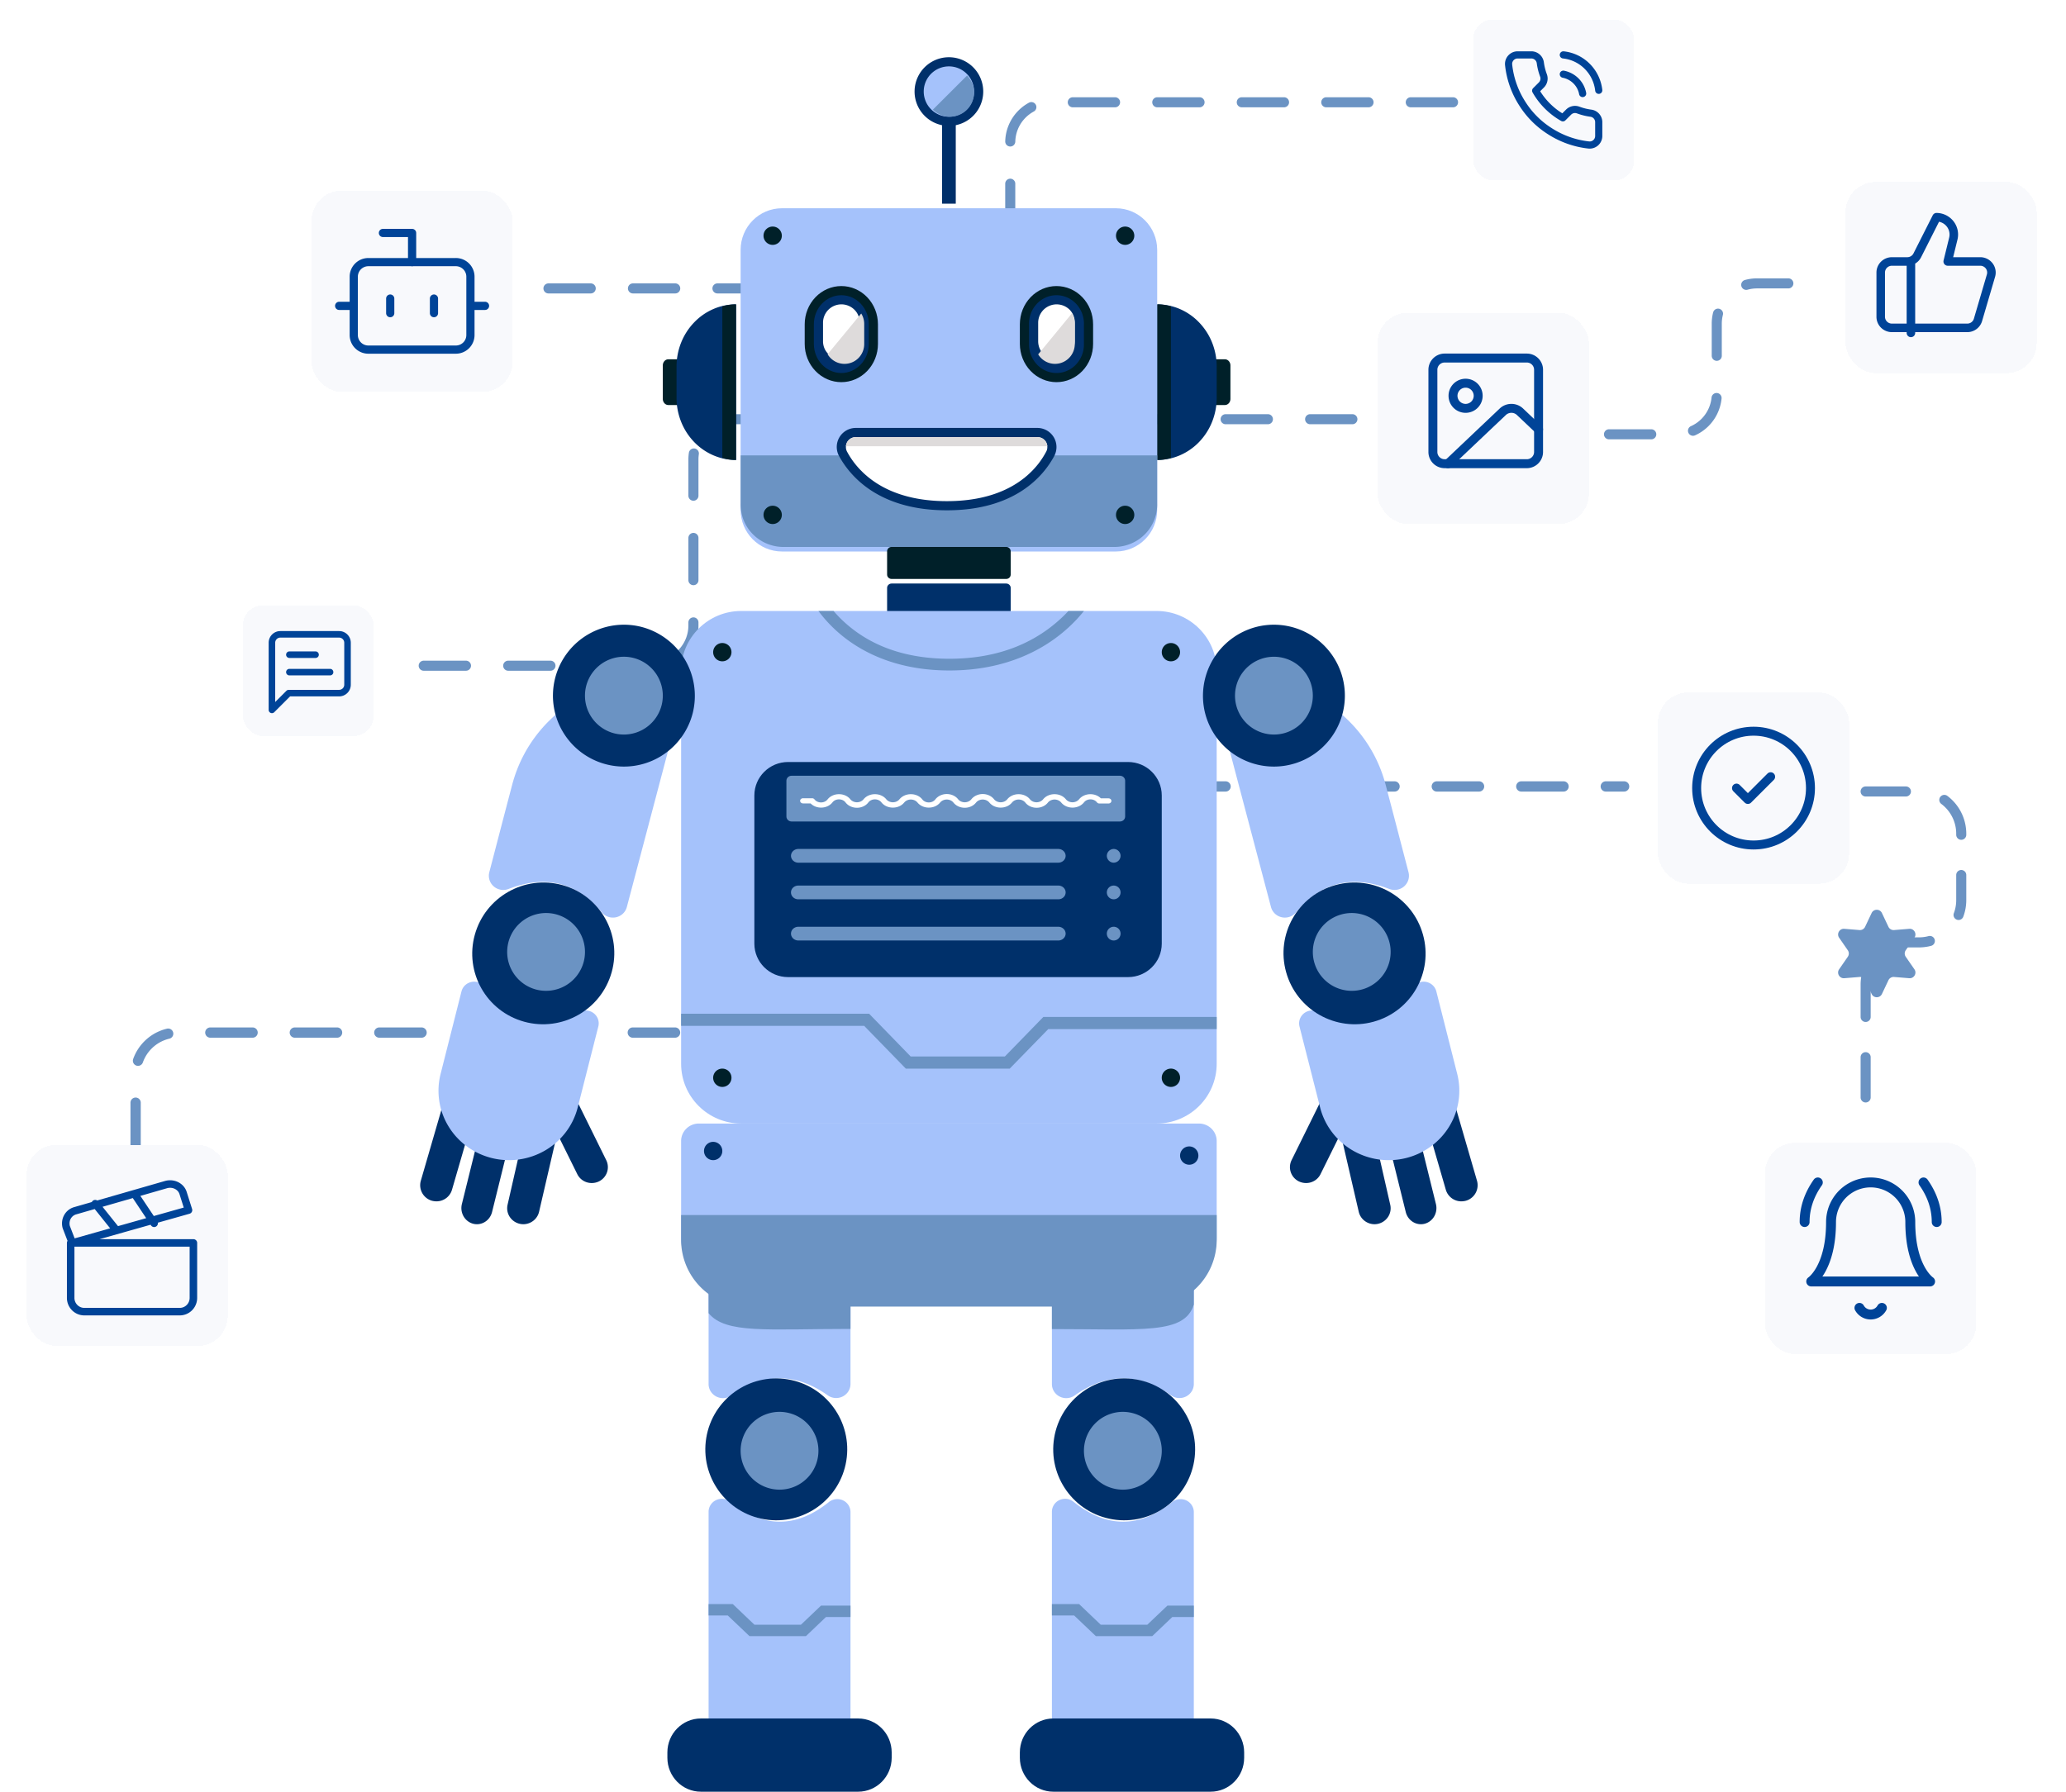 <svg width="468" height="406" viewBox="0 0 468 406" fill="none" xmlns="http://www.w3.org/2000/svg">
    <path d="M30.72 259.42v-15.885c0-5.287 4.286-9.573 9.573-9.573H214.78a9.573 9.573 0 0 0 9.573-9.573v-36.624a9.571 9.571 0 0 1 9.572-9.572H367.9" stroke="#6B93C3" stroke-width="2.328" stroke-linecap="round" stroke-dasharray="9.57 9.57"/>
    <g filter="url(#balwash2aa)">
        <rect x="70.553" y="42.454" width="45.594" height="45.594" rx="6.839" fill="#F8F9FC" shape-rendering="crispEdges"/>
        <path d="M93.35 58.643v-6.608h-6.608" stroke="#004498" stroke-width="1.858" stroke-linecap="round" stroke-linejoin="round"/>
        <path d="M103.262 58.643H83.439a3.304 3.304 0 0 0-3.304 3.304v13.215a3.304 3.304 0 0 0 3.303 3.304h19.824a3.304 3.304 0 0 0 3.304-3.303V61.946a3.304 3.304 0 0 0-3.304-3.304zM76.83 68.554h3.304M106.564 68.554h3.304M98.305 66.902v3.304M88.394 66.902v3.304" stroke="#004498" stroke-width="1.858" stroke-linecap="round" stroke-linejoin="round"/>
    </g>
    <g filter="url(#b32uur7mcb)">
        <rect x="418.053" y="40.272" width="43.314" height="43.314" rx="6.839" fill="#F8F9FC" shape-rendering="crispEdges"/>
        <path d="M432.871 58.51v15.957M442.471 53.116l-1.265 5.166h7.373a2.545 2.545 0 0 1 2.023 1.003 2.49 2.49 0 0 1 .405 2.206l-2.947 10.031c-.153.52-.472.978-.91 1.304-.438.326-.97.502-1.518.502h-17.071a2.542 2.542 0 0 1-1.789-.735 2.498 2.498 0 0 1-.741-1.773V60.79c0-.666.267-1.304.741-1.774a2.542 2.542 0 0 1 1.789-.734h3.49c.47 0 .932-.131 1.331-.377.4-.246.723-.597.932-1.015l4.363-8.639a3.98 3.98 0 0 1 3.083 1.524 3.894 3.894 0 0 1 .711 3.341z" stroke="#004498" stroke-width="1.934" stroke-linecap="round" stroke-linejoin="round"/>
    </g>
    <g filter="url(#53ix3z3qdc)">
        <rect x="333.705" y="3.797" width="36.475" height="36.475" rx="4.559" fill="#F8F9FC" shape-rendering="crispEdges"/>
        <path d="M362.154 27.114v3.075a2.059 2.059 0 0 1-.666 1.519 2.046 2.046 0 0 1-1.573.53 20.35 20.35 0 0 1-8.863-3.146 20.003 20.003 0 0 1-6.162-6.15 20.253 20.253 0 0 1-3.153-8.886 2.04 2.04 0 0 1 .529-1.567 2.05 2.05 0 0 1 1.515-.668h3.081a2.056 2.056 0 0 1 2.054 1.763c.13.984.371 1.95.719 2.88a2.047 2.047 0 0 1-.463 2.163l-1.304 1.302a16.417 16.417 0 0 0 6.162 6.15l1.304-1.302a2.059 2.059 0 0 1 2.167-.461c.932.347 1.9.588 2.886.717a2.053 2.053 0 0 1 1.767 2.08zM354.131 11.821a9 9 0 0 1 5.413 2.59 9.12 9.12 0 0 1 2.611 5.435M354.131 16.198a5.56 5.56 0 0 1 2.87 1.524 5.444 5.444 0 0 1 1.507 2.853" stroke="#004498" stroke-width="1.622" stroke-linecap="round" stroke-linejoin="round"/>
    </g>
    <g filter="url(#02pxuy3axd)">
        <rect x="55.014" y="136.588" width="29.636" height="29.636" rx="4.559" fill="#F8F9FC" shape-rendering="crispEdges"/>
        <path d="M78.723 154.589a1.904 1.904 0 0 1-1.903 1.903H65.405l-3.805 3.805v-15.22a1.904 1.904 0 0 1 1.902-1.903H76.82a1.906 1.906 0 0 1 1.903 1.903v9.512zM71.478 147.784h-5.927M74.771 151.736h-9.22" stroke="#004498" stroke-width="1.482" stroke-linecap="round" stroke-linejoin="round"/>
    </g>
    <g filter="url(#2xg9dnkyfe)">
        <rect x="312.047" y="69.908" width="47.873" height="47.873" rx="6.839" fill="#F8F9FC" shape-rendering="crispEdges"/>
        <path d="M345.863 80.166h-18.617a2.66 2.66 0 0 0-2.66 2.66v18.617a2.66 2.66 0 0 0 2.66 2.66h18.617a2.66 2.66 0 0 0 2.66-2.66V82.826a2.66 2.66 0 0 0-2.66-2.66z" stroke="#004498" stroke-width="2.027" stroke-linecap="round" stroke-linejoin="round"/>
        <path d="M331.994 91.565a2.85 2.85 0 1 0 0-5.7 2.85 2.85 0 0 0 0 5.7zM348.523 96.325l-4.221-4.001a2.815 2.815 0 0 0-1.934-.76c-.726 0-1.421.274-1.934.76l-12.428 11.779" stroke="#004498" stroke-width="2.027" stroke-linecap="round" stroke-linejoin="round"/>
    </g>
    <g filter="url(#1xruer5lef)">
        <rect x="375.566" y="155.95" width="43.314" height="43.314" rx="6.839" fill="#F8F9FC" shape-rendering="crispEdges"/>
        <path d="M397.225 190.499c7.12 0 12.891-5.772 12.891-12.891 0-7.12-5.771-12.891-12.891-12.891-7.119 0-12.891 5.771-12.891 12.891 0 7.119 5.772 12.891 12.891 12.891z" stroke="#004498" stroke-width="2.03" stroke-linecap="round" stroke-linejoin="round"/>
        <path d="m393.359 177.607 2.579 2.578 5.156-5.156" stroke="#004498" stroke-width="2.03" stroke-linecap="round" stroke-linejoin="round"/>
    </g>
    <g filter="url(#hq1lq7yabg)">
        <rect x="6" y="258.446" width="45.594" height="45.594" rx="6.839" fill="#F8F9FC" shape-rendering="crispEdges"/>
        <path d="m42.7 273.255-26.306 7.432-1.377-3.567c-.459-1.636.459-3.271 1.988-3.717l20.648-5.945c1.682-.446 3.364.446 3.823 1.932l1.224 3.865zM21.57 271.791l4.448 5.56M30.467 269.566l4.448 6.673M16.01 280.687h27.8v12.455c0 .826-.325 1.618-.904 2.202a3.076 3.076 0 0 1-2.184.912H19.099c-.82 0-1.605-.328-2.184-.912a3.127 3.127 0 0 1-.905-2.202v-12.455z" stroke="#004498" stroke-width="1.704" stroke-linecap="round" stroke-linejoin="round"/>
    </g>
    <path d="M306.348 94.984H166.197a9.119 9.119 0 0 0-9.119 9.119v37.615a9.12 9.12 0 0 1-9.119 9.119H93.197M364.48 98.404h15.29a9.12 9.12 0 0 0 9.119-9.12V73.328a9.118 9.118 0 0 1 9.118-9.118h16.626M329.145 23.174h-91.18a9.12 9.12 0 0 0-9.119 9.12V56.23a9.118 9.118 0 0 1-9.119 9.119h-99.173" stroke="#6B93C3" stroke-width="2.28" stroke-linecap="round" stroke-dasharray="9.57 9.57"/>
    <path d="M422.613 179.333h12.085a9.572 9.572 0 0 1 9.572 9.572v15.05c0 5.287-4.286 9.573-9.572 9.573h-2.512c-5.287 0-9.573 4.286-9.573 9.572v30.322" stroke="#6B93C3" stroke-width="2.28" stroke-linecap="round" stroke-dasharray="9.12 9.12"/>
    <path d="M423.966 206.881c.466-.987 1.871-.987 2.338 0l1.475 3.117c.23.487.738.78 1.274.737l3.438-.282c1.088-.089 1.79 1.127 1.169 2.025l-1.963 2.836a1.295 1.295 0 0 0 0 1.472l1.963 2.836c.621.898-.081 2.114-1.169 2.025l-3.438-.282a1.292 1.292 0 0 0-1.274.736l-1.475 3.118c-.467.987-1.872.987-2.338 0l-1.475-3.118a1.293 1.293 0 0 0-1.275-.736l-3.437.282c-1.088.089-1.791-1.127-1.169-2.025l1.962-2.836a1.291 1.291 0 0 0 0-1.472l-1.962-2.836c-.622-.898.081-2.114 1.169-2.025l3.437.282a1.295 1.295 0 0 0 1.275-.737l1.475-3.117z" fill="#6B93C3"/>
    <g filter="url(#va4su4idah)">
        <rect x="399.816" y="257.981" width="47.873" height="47.873" rx="6.839" fill="#F8F9FC" shape-rendering="crispEdges"/>
        <path d="M414.775 275.934a8.976 8.976 0 0 1 17.953 0c0 10.472 4.488 13.464 4.488 13.464h-26.929s4.488-2.992 4.488-13.464zM421.209 295.382a2.895 2.895 0 0 0 2.543 1.504 2.901 2.901 0 0 0 2.544-1.504M411.783 266.958c-1.795 2.543-2.992 5.535-2.992 8.976M438.713 275.934c0-3.441-1.197-6.433-2.992-8.976" stroke="#004498" stroke-width="2.244" stroke-linecap="round" stroke-linejoin="round"/>
    </g>
    <path d="M277.465 81.407h-7.836a.229.229 0 0 0-.169.077.28.28 0 0 0-.07.188v9.839c0 .07.025.138.07.188.045.05.106.077.169.077h7.836c.333 0 .653-.147.889-.409.236-.261.368-.616.368-.987v-7.55a1.511 1.511 0 0 0-.088-.542 1.428 1.428 0 0 0-.271-.463 1.262 1.262 0 0 0-.411-.31 1.15 1.15 0 0 0-.487-.108z" fill="#002029"/>
    <path d="M262.131 68.963v35.256a12.916 12.916 0 0 0 5.162-1.062 13.43 13.43 0 0 0 4.377-3.055 14.154 14.154 0 0 0 2.922-4.58 14.644 14.644 0 0 0 1.019-5.402v-7.057a14.613 14.613 0 0 0-1.025-5.4 14.116 14.116 0 0 0-2.927-4.574 13.366 13.366 0 0 0-4.37-3.061 12.87 12.87 0 0 0-5.158-1.065z" fill="#00306A"/>
    <path d="M262.131 68.963v35.256a10.57 10.57 0 0 0 3.111-.464V69.428a10.577 10.577 0 0 0-3.111-.465z" fill="#002029"/>
    <path d="M252.765 47.188h-75.63c-5.172 0-9.365 4.22-9.365 9.428v58.914c0 5.207 4.193 9.428 9.365 9.428h75.63c5.173 0 9.366-4.221 9.366-9.428V56.616c0-5.207-4.193-9.428-9.366-9.428z" fill="#A5C2FB"/>
    <path d="M262.126 103.183v10.831a9.55 9.55 0 0 1-2.6 6.859 9.744 9.744 0 0 1-6.729 3.048h-75.694a9.744 9.744 0 0 1-6.729-3.048 9.55 9.55 0 0 1-2.599-6.859v-10.831h94.351z" fill="#6B93C3"/>
    <path d="M190.583 86.591c-2.2 0-4.31-.912-5.866-2.536-1.556-1.625-2.43-3.828-2.43-6.125v-4.453c0-2.297.874-4.5 2.43-6.124 1.556-1.625 3.666-2.537 5.866-2.537 2.2 0 4.31.912 5.865 2.537 1.556 1.624 2.43 3.827 2.43 6.124v4.453c0 2.297-.874 4.5-2.43 6.125-1.555 1.624-3.665 2.536-5.865 2.536z" fill="#002029"/>
    <path d="M190.583 84.518c-1.649-.004-3.23-.698-4.396-1.93s-1.822-2.902-1.826-4.645v-4.479c0-1.743.656-3.416 1.823-4.649 1.166-1.233 2.749-1.925 4.399-1.925s3.233.692 4.399 1.925c1.167 1.233 1.823 2.906 1.823 4.65v4.478c-.004 1.743-.66 3.413-1.826 4.645-1.167 1.232-2.747 1.926-4.396 1.93z" fill="#00306A"/>
    <path d="M194.73 73.118v4.202a4.14 4.14 0 0 1-.88 2.488 4.18 4.18 0 0 1-4.848 1.296 4.163 4.163 0 0 1-2.012-1.714 4.077 4.077 0 0 1-.554-2.07v-4.202a4.137 4.137 0 0 1 .7-2.306 4.165 4.165 0 0 1 4.273-1.77 4.176 4.176 0 0 1 2.689 1.813c.428.677.648 1.463.632 2.263z" fill="#fff"/>
    <path d="M195.765 73.483v4.543a4.5 4.5 0 0 1-.943 2.69 4.445 4.445 0 0 1-5.196 1.401 4.473 4.473 0 0 1-2.155-1.854l7.617-9.226c.458.732.694 1.582.677 2.446z" fill="#DEDBDB"/>
    <path d="M239.319 86.591c-2.199-.003-4.307-.917-5.862-2.54-1.555-1.624-2.43-3.825-2.434-6.12v-4.454c0-2.297.874-4.5 2.43-6.124 1.556-1.625 3.666-2.537 5.866-2.537 2.2 0 4.31.912 5.866 2.537 1.555 1.624 2.429 3.827 2.429 6.124v4.453c0 2.297-.874 4.5-2.429 6.125-1.556 1.624-3.666 2.536-5.866 2.536z" fill="#002029"/>
    <path d="M239.313 84.518a6.106 6.106 0 0 1-4.391-1.899 6.595 6.595 0 0 1-1.818-4.566V73.65a6.702 6.702 0 0 1 .389-2.563 6.503 6.503 0 0 1 1.328-2.197 6.226 6.226 0 0 1 2.052-1.479 6.02 6.02 0 0 1 4.893 0 6.226 6.226 0 0 1 2.052 1.479 6.5 6.5 0 0 1 1.327 2.197c.295.818.428 1.69.389 2.563v4.404a6.593 6.593 0 0 1-1.822 4.571 6.105 6.105 0 0 1-4.399 1.894z" fill="#00306A"/>
    <path d="M243.467 73.125v4.215a4.176 4.176 0 0 1-3.095 3.924 4.183 4.183 0 0 1-4.645-1.849 4.222 4.222 0 0 1-.555-2.075v-4.215a4.171 4.171 0 0 1 2.578-3.843 4.183 4.183 0 0 1 4.543.89c.205.208.387.437.542.684.426.679.646 1.467.632 2.269z" fill="#fff"/>
    <path d="M243.467 73.49v4.557a4.54 4.54 0 0 1-.96 2.676 4.48 4.48 0 0 1-2.357 1.566 4.444 4.444 0 0 1-2.818-.166 4.488 4.488 0 0 1-2.16-1.832l7.617-9.254c.458.734.693 1.587.678 2.453z" fill="#DEDBDB"/>
    <path d="M216.505 23.338h-3.11v22.813h3.11V23.338z" fill="#00306A"/>
    <path d="M227.92 123.921h-25.941c-.568 0-1.028.441-1.028.985v5.289c0 .544.46.985 1.028.985h25.941c.568 0 1.029-.441 1.029-.985v-5.289c0-.544-.461-.985-1.029-.985z" fill="#002029"/>
    <path d="M227.92 132.217h-25.941c-.568 0-1.028.441-1.028.984v5.29c0 .544.46.984 1.028.984h25.941c.568 0 1.029-.44 1.029-.984v-5.29c0-.543-.461-.984-1.029-.984z" fill="#00306A"/>
    <path d="M262.001 138.438h-94.102c-7.517 0-13.61 6.07-13.61 13.557v89.024c0 7.487 6.093 13.557 13.61 13.557h94.102c7.517 0 13.61-6.07 13.61-13.557v-89.024c0-7.487-6.093-13.557-13.61-13.557z" fill="#A5C2FB"/>
    <path d="M245.541 138.438a32.893 32.893 0 0 1-3.909 4.104c-4.792 4.277-13.292 9.377-26.571 9.377-13.278 0-21.497-5.113-26.035-9.403a30.928 30.928 0 0 1-3.628-4.078h3.427a27.356 27.356 0 0 0 2.142 2.245c6.077 5.698 14.176 8.579 24.094 8.579 9.919 0 18.232-2.895 24.684-8.606a27.531 27.531 0 0 0 2.275-2.218h3.521zM275.611 230.418v2.753h-38.15l-8.734 8.961h-23.536l-9.43-9.69h-41.472v-2.753h42.584l9.417 9.69h21.339l8.72-8.961h39.262z" fill="#6B93C3"/>
    <path d="M267.316 147.771a2.073 2.073 0 1 1-4.146-.001 2.073 2.073 0 0 1 4.146.001zM267.316 244.206a2.073 2.073 0 0 1-2.479 2.034 2.075 2.075 0 1 1 2.479-2.034zM165.696 147.821a2.075 2.075 0 0 1-3.54 1.416 2.078 2.078 0 0 1-.459-2.237c.151-.377.409-.701.743-.932a2.062 2.062 0 0 1 1.953-.222 2.066 2.066 0 0 1 1.303 1.975zM165.697 244.218a2.08 2.08 0 0 1-1.289 1.908 2.077 2.077 0 0 1-2.256-.458 2.07 2.07 0 0 1-.444-2.258 2.07 2.07 0 0 1 2.711-1.119 2.064 2.064 0 0 1 1.278 1.927z" fill="#002029"/>
    <path d="M255.528 172.657h-77.007c-4.219 0-7.64 3.396-7.64 7.586v33.566c0 4.189 3.421 7.585 7.64 7.585h77.007c4.22 0 7.64-3.396 7.64-7.585v-33.566c0-4.19-3.42-7.586-7.64-7.586z" fill="#00306A"/>
    <path d="M253.692 175.768h-74.369c-.653 0-1.182.506-1.182 1.129v8.111c0 .624.529 1.129 1.182 1.129h74.369c.653 0 1.182-.505 1.182-1.129v-8.111c0-.623-.529-1.129-1.182-1.129z" fill="#6B93C3"/>
    <path d="M242.956 182.99a3.486 3.486 0 0 1-1.456-.306 3.057 3.057 0 0 1-1.128-.867 1.824 1.824 0 0 0-.654-.483 2.064 2.064 0 0 0-1.663 0 1.807 1.807 0 0 0-.654.483c-.285.373-.67.678-1.121.889-.45.211-.953.321-1.463.321a3.46 3.46 0 0 1-1.464-.321 3.016 3.016 0 0 1-1.121-.889 1.807 1.807 0 0 0-.654-.483 2.063 2.063 0 0 0-1.662 0 1.807 1.807 0 0 0-.654.483 3.06 3.06 0 0 1-1.129.867c-.45.204-.95.309-1.456.306a3.486 3.486 0 0 1-1.456-.306 3.057 3.057 0 0 1-1.128-.867 1.82 1.82 0 0 0-.655-.483 2.063 2.063 0 0 0-1.662 0 1.807 1.807 0 0 0-.654.483c-.285.373-.67.678-1.121.889a3.46 3.46 0 0 1-1.464.321 3.46 3.46 0 0 1-1.463-.321 3.008 3.008 0 0 1-1.121-.889 1.807 1.807 0 0 0-.654-.483 2.063 2.063 0 0 0-1.662 0 1.82 1.82 0 0 0-.655.483 3.057 3.057 0 0 1-1.128.867c-.45.204-.95.309-1.456.306a3.486 3.486 0 0 1-1.456-.306 3.049 3.049 0 0 1-1.128-.867 1.82 1.82 0 0 0-.655-.483 2.06 2.06 0 0 0-1.662 0 1.807 1.807 0 0 0-.654.483 3.057 3.057 0 0 1-1.128.867c-.451.204-.95.309-1.457.306a3.486 3.486 0 0 1-1.456-.306 3.057 3.057 0 0 1-1.128-.867 1.71 1.71 0 0 0-.64-.511 1.948 1.948 0 0 0-.839-.181 1.968 1.968 0 0 0-.846.178 1.703 1.703 0 0 0-.646.514c-.285.373-.67.678-1.121.889-.45.211-.953.321-1.463.321a3.46 3.46 0 0 1-1.464-.321 3.024 3.024 0 0 1-1.121-.889 1.677 1.677 0 0 0-.639-.512 1.936 1.936 0 0 0-.839-.18 1.97 1.97 0 0 0-.847.178c-.26.121-.482.298-.645.514-.29.366-.677.664-1.128.868-.45.204-.95.309-1.457.305a3.496 3.496 0 0 1-1.296-.25 3.145 3.145 0 0 1-1.062-.7h-1.705a.714.714 0 0 1-.471-.172.552.552 0 0 1-.195-.414c0-.156.07-.305.195-.415a.714.714 0 0 1 .471-.172h2.038c.109 0 .215.023.31.068a.646.646 0 0 1 .237.19c.162.214.382.389.64.51.258.12.546.183.838.182.294.001.584-.062.844-.182.26-.121.483-.296.648-.51a3.002 3.002 0 0 1 1.126-.87 3.436 3.436 0 0 1 1.459-.303c.506-.005 1.007.1 1.458.304.45.204.837.503 1.126.869.171.204.394.369.651.483.256.115.54.174.828.174.287 0 .571-.059.828-.174.257-.114.48-.279.65-.483a3.057 3.057 0 0 1 1.135-.869 3.486 3.486 0 0 1 1.463-.304 3.471 3.471 0 0 1 1.457.305c.451.205.838.503 1.128.868.171.204.393.369.65.483.257.115.541.174.828.174.288 0 .572-.059.828-.174.257-.114.48-.279.651-.483a3.053 3.053 0 0 1 1.134-.869 3.49 3.49 0 0 1 1.464-.304 3.475 3.475 0 0 1 1.457.305c.45.205.837.503 1.127.868.163.214.383.389.641.51.258.12.546.183.838.182.292.001.58-.062.838-.182a1.72 1.72 0 0 0 .641-.51 3.042 3.042 0 0 1 1.124-.888 3.474 3.474 0 0 1 1.467-.321c.511 0 1.014.11 1.466.321.452.211.838.516 1.125.888a1.8 1.8 0 0 0 .65.483c.257.115.541.174.828.174.288 0 .572-.059.829-.174a1.8 1.8 0 0 0 .65-.483 3.037 3.037 0 0 1 1.125-.888 3.473 3.473 0 0 1 1.466-.321c.512 0 1.015.11 1.467.321.451.211.837.516 1.124.888.171.204.394.369.651.483.257.115.54.174.828.174.288 0 .571-.059.828-.174.257-.114.48-.279.651-.483.29-.365.677-.663 1.127-.868.45-.204.951-.309 1.457-.305a3.471 3.471 0 0 1 1.457.305c.451.205.838.503 1.128.868.171.204.393.369.65.483.257.115.541.174.828.174.288 0 .572-.059.828-.174.257-.114.48-.279.651-.483a3.045 3.045 0 0 1 1.134-.869 3.49 3.49 0 0 1 1.464-.304 3.478 3.478 0 0 1 1.457.305c.45.205.837.503 1.127.868.171.204.394.369.651.483.257.115.54.174.828.174.288 0 .571-.059.828-.174.257-.114.48-.279.651-.483a3.045 3.045 0 0 1 1.134-.869 3.486 3.486 0 0 1 1.463-.304c.447-.001.888.082 1.295.244.407.162.77.399 1.063.695h1.719c.176 0 .346.061.471.171.125.11.195.259.195.415a.567.567 0 0 1-.199.411.724.724 0 0 1-.467.175h-2.052a.76.76 0 0 1-.306-.065.669.669 0 0 1-.24-.181 1.685 1.685 0 0 0-.639-.512 1.937 1.937 0 0 0-.84-.18 1.936 1.936 0 0 0-.839.18 1.677 1.677 0 0 0-.639.512 3.103 3.103 0 0 1-1.132.861 3.538 3.538 0 0 1-1.453.312z" fill="#fff"/>
    <path d="M239.723 209.987h-58.874c-.441 0-.864.163-1.177.453-.313.29-.491.685-.494 1.097 0 .414.176.811.489 1.104a1.73 1.73 0 0 0 1.182.457h58.874c.443 0 .868-.164 1.182-.457.313-.293.489-.69.489-1.104a1.512 1.512 0 0 0-.494-1.097 1.734 1.734 0 0 0-1.177-.453zM239.736 200.655h-58.9c-.916 0-1.658.693-1.658 1.549v.012c0 .856.742 1.55 1.658 1.55h58.9c.916 0 1.658-.694 1.658-1.55v-.012c0-.856-.742-1.549-1.658-1.549zM239.723 192.359h-58.874a1.73 1.73 0 0 0-1.177.455 1.52 1.52 0 0 0-.494 1.101c.003.413.181.809.494 1.1.313.292.736.455 1.177.455h58.874c.441 0 .864-.163 1.177-.455.313-.291.491-.687.494-1.1a1.52 1.52 0 0 0-.494-1.101 1.73 1.73 0 0 0-1.177-.455zM252.282 209.987c-.413 0-.808.163-1.1.454a1.546 1.546 0 0 0-.455 1.096 1.541 1.541 0 0 0 .957 1.442 1.553 1.553 0 0 0 1.196 0 1.552 1.552 0 0 0 .957-1.442 1.55 1.55 0 0 0-1.555-1.55zM252.282 200.655c-.413 0-.808.163-1.1.454-.292.29-.455.684-.455 1.095a1.56 1.56 0 0 0 1.555 1.562 1.56 1.56 0 0 0 1.555-1.562c0-.411-.163-.805-.455-1.095a1.559 1.559 0 0 0-1.1-.454zM252.307 192.359c-.419 0-.821.166-1.117.46a1.557 1.557 0 0 0-.463 1.108c.006.403.168.788.453 1.076a1.59 1.59 0 0 0 1.077.467c.419 0 .821-.165 1.117-.459a1.56 1.56 0 0 0 .463-1.109 1.558 1.558 0 0 0-.453-1.075 1.59 1.59 0 0 0-1.077-.468z" fill="#6B93C3"/>
    <path d="M177.103 116.663a2.073 2.073 0 1 1-4.146-.001 2.073 2.073 0 0 1 4.146.001zM177.103 53.41a2.073 2.073 0 1 1-4.147-.002 2.073 2.073 0 0 1 4.147.001zM256.947 116.675a2.074 2.074 0 1 1-4.148-.025 2.074 2.074 0 0 1 4.148.025zM256.947 53.422a2.082 2.082 0 0 1-1.289 1.907 2.073 2.073 0 1 1 1.289-1.907zM151.401 81.407h7.835c.063 0 .124.028.169.077a.28.28 0 0 1 .07.188v9.839a.28.28 0 0 1-.07.188.229.229 0 0 1-.169.077h-7.835a1.2 1.2 0 0 1-.89-.409 1.476 1.476 0 0 1-.368-.987v-7.55c-.004-.185.027-.37.088-.542.062-.173.154-.33.271-.463.117-.132.257-.237.411-.31.155-.071.32-.108.488-.108z" fill="#002029"/>
    <path d="M166.734 68.963v35.256a12.916 12.916 0 0 1-5.162-1.062 13.43 13.43 0 0 1-4.377-3.055 14.154 14.154 0 0 1-2.922-4.58 14.644 14.644 0 0 1-1.019-5.402v-7.057a14.633 14.633 0 0 1 1.025-5.4 14.102 14.102 0 0 1 2.928-4.574 13.372 13.372 0 0 1 4.369-3.061 12.87 12.87 0 0 1 5.158-1.065z" fill="#00306A"/>
    <path d="M166.734 68.963v35.256a10.575 10.575 0 0 1-3.111-.464V69.428a10.582 10.582 0 0 1 3.111-.465z" fill="#002029"/>
    <path d="M214.951 28.523a7.777 7.777 0 1 0 0-15.554 7.777 7.777 0 0 0 0 15.554z" fill="#00306A"/>
    <path d="M218.982 24.78a5.704 5.704 0 0 1-9.734-4.034 5.699 5.699 0 0 1 3.52-5.269 5.7 5.7 0 0 1 7.886 5.269 5.701 5.701 0 0 1-1.672 4.035z" fill="#A5C2FB"/>
    <path d="M219.062 24.847a5.473 5.473 0 0 1-7.74 0l7.74-7.73a5.489 5.489 0 0 1 0 7.73z" fill="#6B93C3"/>
    <path d="M214.491 115.626c-15.394 0-21.9-7.696-24.413-12.276a4.307 4.307 0 0 1 .074-4.274 4.317 4.317 0 0 1 3.721-2.115h41.13a4.347 4.347 0 0 1 3.703 2.109 4.328 4.328 0 0 1 .106 4.253c-2.46 4.594-8.927 12.303-24.321 12.303z" fill="#00306A"/>
    <path d="M237.242 101.191a2.11 2.11 0 0 1-.265 1.171 19.412 19.412 0 0 1-1.692 2.629c-3.107 4.011-9.189 8.561-20.798 8.561-11.609 0-17.731-4.55-20.878-8.561a18.62 18.62 0 0 1-1.719-2.629 2.143 2.143 0 0 1-.264-1.184 2.243 2.243 0 0 1 .694-1.518 2.266 2.266 0 0 1 1.554-.625h41.12c.582.003 1.14.228 1.558.63.419.402.666.948.69 1.526z" fill="#fff"/>
    <path d="M237.246 101.109h-45.625a2.143 2.143 0 0 1 .694-1.47 2.309 2.309 0 0 1 1.554-.604h41.129c.58.002 1.136.219 1.555.605.418.386.666.912.693 1.469z" fill="#DEDBDB"/>
    <path d="M295.855 268.056a3.829 3.829 0 0 1-1.594-.354 3.668 3.668 0 0 1-1.138-.852 3.594 3.594 0 0 1-.913-2.613c.029-.474.153-.937.363-1.363l6.165-12.489a3.639 3.639 0 0 1 2.095-1.833 3.698 3.698 0 0 1 2.794.166 3.629 3.629 0 0 1 1.856 2.069 3.566 3.566 0 0 1-.169 2.759l-6.178 12.489a3.593 3.593 0 0 1-1.345 1.479 3.668 3.668 0 0 1-1.936.542z" fill="#00306A"/>
    <path d="M311.384 277.388a3.732 3.732 0 0 1-2.299-.789 3.608 3.608 0 0 1-1.294-2.022l-4.09-17.656a3.554 3.554 0 0 1 .476-2.729 3.69 3.69 0 0 1 2.306-1.6 3.757 3.757 0 0 1 2.786.466 3.624 3.624 0 0 1 1.633 2.26l4.022 17.656a3.546 3.546 0 0 1-.475 2.724 3.684 3.684 0 0 1-2.3 1.599 3.579 3.579 0 0 1-.765.091zM321.872 277.388a3.462 3.462 0 0 1-2.17-.77 3.681 3.681 0 0 1-1.261-1.985l-4.395-17.768a3.77 3.77 0 0 1 .481-2.658 3.543 3.543 0 0 1 2.112-1.591 3.427 3.427 0 0 1 2.59.346 3.632 3.632 0 0 1 1.653 2.093l4.395 17.768a3.795 3.795 0 0 1-.39 2.783 3.622 3.622 0 0 1-.928 1.064c-.375.287-.8.495-1.252.612-.273.07-.554.106-.835.106zM331.009 272.204a3.654 3.654 0 0 1-3.502-2.653l-5.092-17.559a3.668 3.668 0 0 1 1.256-3.884 3.692 3.692 0 0 1 2.705-.766 3.67 3.67 0 0 1 3.107 2.647l5.093 17.546a3.661 3.661 0 0 1-2.48 4.523c-.354.098-.72.147-1.087.146z" fill="#00306A"/>
    <path d="m274.576 155.027 6.489 24.57 1.964 7.438 4.876 18.468c.149.572.455 1.093.884 1.504.43.412.967.698 1.551.828s1.194.098 1.761-.092a3.253 3.253 0 0 0 1.453-.985c5.644-6.819 12.688-8.599 21.131-5.341a3.32 3.32 0 0 0 1.767.185 3.292 3.292 0 0 0 1.604-.755c.453-.393.787-.902.964-1.471a3.17 3.17 0 0 0 .041-1.751l-3.468-13.3-1.734-6.597a31.997 31.997 0 0 0-2.235-5.956c-3.264-6.579-8.738-11.841-15.491-14.893a32.594 32.594 0 0 0-21.557-1.852zM318.598 262.369c4.081-1.043 7.577-3.627 9.73-7.191a15.502 15.502 0 0 0 1.769-11.84l-4.732-18.7a2.904 2.904 0 0 0-.839-1.411 3.006 3.006 0 0 0-3.135-.589c-.525.205-.98.555-1.31 1.006-5.675 7.62-12.846 9.516-21.568 5.579a3.013 3.013 0 0 0-1.641-.247 3.011 3.011 0 0 0-1.522.654 2.935 2.935 0 0 0-.928 1.354 2.879 2.879 0 0 0-.047 1.632l4.651 18.276a15.627 15.627 0 0 0 2.681 5.601 15.907 15.907 0 0 0 4.669 4.154 16.22 16.22 0 0 0 5.936 2.065c2.098.296 4.234.179 6.286-.343z" fill="#A5C2FB"/>
    <path d="M311.162 231.501c8.559-2.353 13.561-11.192 11.174-19.741-2.388-8.55-11.262-13.573-19.821-11.219-8.559 2.354-13.562 11.192-11.174 19.742 2.388 8.549 11.262 13.572 19.821 11.218z" fill="#00306A"/>
    <path d="M308.426 224.222a8.802 8.802 0 0 0 4.363-2.672 8.813 8.813 0 0 0-2.124-13.46 8.811 8.811 0 0 0-12.787 4.705 8.816 8.816 0 0 0-.206 5.113 8.826 8.826 0 0 0 10.754 6.314z" fill="#6B93C3"/>
    <path d="M273.004 161.663a16.077 16.077 0 0 0 13.343 11.877 16.083 16.083 0 0 0 16.084-7.777 16.063 16.063 0 0 0-1.033-17.829 16.073 16.073 0 0 0-7.548-5.492 16.079 16.079 0 0 0-9.328-.376 16.147 16.147 0 0 0-9.795 7.428 16.134 16.134 0 0 0-1.723 12.169z" fill="#00306A"/>
    <path d="M290.797 166.154a8.811 8.811 0 0 0 6.507-7.319 8.81 8.81 0 0 0-4.268-8.814 8.819 8.819 0 0 0-9.776.569 8.816 8.816 0 0 0-3.217 9.249 8.826 8.826 0 0 0 10.754 6.315z" fill="#6B93C3"/>
    <path d="M134.047 268.056a3.83 3.83 0 0 0 1.595-.354 3.664 3.664 0 0 0 1.137-.852 3.578 3.578 0 0 0 .55-3.976l-6.165-12.489a3.636 3.636 0 0 0-2.095-1.833 3.698 3.698 0 0 0-2.794.166 3.632 3.632 0 0 0-1.856 2.069 3.57 3.57 0 0 0 .169 2.759l6.178 12.489a3.6 3.6 0 0 0 1.345 1.479 3.668 3.668 0 0 0 1.936.542z" fill="#00306A"/>
    <path d="M118.518 277.388a3.73 3.73 0 0 0 2.299-.789 3.61 3.61 0 0 0 1.295-2.022l4.089-17.656a3.554 3.554 0 0 0-.476-2.729 3.688 3.688 0 0 0-2.306-1.6 3.754 3.754 0 0 0-2.785.466 3.62 3.62 0 0 0-1.633 2.26l-4.023 17.656a3.555 3.555 0 0 0 .475 2.724 3.684 3.684 0 0 0 2.301 1.599c.25.058.507.088.764.091zM108.031 277.388c.786 0 1.549-.271 2.17-.77a3.687 3.687 0 0 0 1.261-1.985l4.394-17.768a3.77 3.77 0 0 0-.481-2.658 3.54 3.54 0 0 0-2.112-1.591 3.424 3.424 0 0 0-2.589.346 3.634 3.634 0 0 0-1.654 2.093l-4.394 17.768a3.775 3.775 0 0 0 .389 2.783c.239.415.555.776.929 1.064a3.49 3.49 0 0 0 1.252.612c.273.07.553.106.835.106zM98.894 272.204a3.65 3.65 0 0 0 3.501-2.653l5.093-17.559a3.687 3.687 0 0 0-.327-2.793 3.688 3.688 0 0 0-3.635-1.857 3.676 3.676 0 0 0-3.107 2.647l-5.093 17.546a3.662 3.662 0 0 0 2.48 4.523c.354.098.72.147 1.088.146z" fill="#00306A"/>
    <path d="m155.326 155.027-6.488 24.57-1.964 7.438-4.877 18.468a3.185 3.185 0 0 1-.884 1.504 3.291 3.291 0 0 1-3.311.736 3.256 3.256 0 0 1-1.454-.985c-5.644-6.819-12.687-8.599-21.131-5.341a3.32 3.32 0 0 1-1.767.185 3.284 3.284 0 0 1-1.603-.755 3.205 3.205 0 0 1-.965-1.471 3.178 3.178 0 0 1-.04-1.751l3.467-13.3 1.734-6.597a32.068 32.068 0 0 1 2.235-5.956c3.265-6.579 8.738-11.841 15.491-14.893a32.594 32.594 0 0 1 21.557-1.852zM111.304 262.369c-4.08-1.043-7.577-3.627-9.73-7.191a15.502 15.502 0 0 1-1.768-11.84l4.731-18.7a2.906 2.906 0 0 1 .84-1.411 3.006 3.006 0 0 1 3.134-.589c.525.205.98.555 1.31 1.006 5.675 7.62 12.847 9.516 21.568 5.579a3.016 3.016 0 0 1 3.163.407c.434.356.756.825.928 1.354.173.529.189 1.095.047 1.632l-4.65 18.276a15.643 15.643 0 0 1-2.681 5.601 15.932 15.932 0 0 1-4.669 4.154 16.226 16.226 0 0 1-5.936 2.065 16.283 16.283 0 0 1-6.287-.343z" fill="#A5C2FB"/>
    <path d="M118.74 231.501c-8.558-2.353-13.561-11.192-11.173-19.741 2.388-8.55 11.262-13.573 19.821-11.219 8.558 2.354 13.561 11.192 11.173 19.742-2.388 8.549-11.262 13.572-19.821 11.218z" fill="#00306A"/>
    <path d="M121.476 224.222a8.807 8.807 0 0 1-4.363-2.672 8.821 8.821 0 0 1 2.125-13.46 8.81 8.81 0 0 1 12.786 4.705 8.816 8.816 0 0 1 .207 5.113 8.83 8.83 0 0 1-10.755 6.314z" fill="#6B93C3"/>
    <path d="M156.898 161.663a16.077 16.077 0 0 1-13.343 11.877 16.083 16.083 0 0 1-16.084-7.777 16.063 16.063 0 0 1 1.034-17.829 16.08 16.08 0 0 1 16.875-5.868 16.144 16.144 0 0 1 9.795 7.428 16.13 16.13 0 0 1 1.723 12.169z" fill="#00306A"/>
    <path d="M139.105 166.154a8.816 8.816 0 1 1 7.537-15.564 8.821 8.821 0 0 1 3.218 9.249 8.828 8.828 0 0 1-10.755 6.315z" fill="#6B93C3"/>
    <path d="M192.657 261.834v51.753c0 .585-.165 1.158-.476 1.657a3.231 3.231 0 0 1-1.289 1.172 3.306 3.306 0 0 1-3.378-.247c-7.219-5.147-14.487-5.147-21.805 0a3.305 3.305 0 0 1-1.659.612 3.33 3.33 0 0 1-1.741-.329 3.239 3.239 0 0 1-1.308-1.171 3.129 3.129 0 0 1-.489-1.667v-51.78h32.145z" fill="#A5C2FB"/>
    <path d="M192.657 287.758v13.353c-18.854 0-28.274 1.167-32.145-3.572v-9.781h32.145z" fill="#6B93C3"/>
    <path d="M192.657 342.602v51.96h-32.145v-52.027a2.905 2.905 0 0 1 .471-1.568 2.985 2.985 0 0 1 1.25-1.08 3.058 3.058 0 0 1 3.178.378c7.472 5.988 14.889 6.055 22.36.066a3.037 3.037 0 0 1 3.175-.381c.512.237.944.613 1.247 1.082.303.47.464 1.014.464 1.57z" fill="#A5C2FB"/>
    <path d="M192.657 363.803v2.583h-5.549l-4.535 4.327H169.77l-4.914-4.676h-4.344v-2.583h5.481l4.9 4.676h10.543l4.548-4.327h6.673z" fill="#6B93C3"/>
    <path d="M194.394 389.378h-35.622c-4.194 0-7.594 3.442-7.594 7.688v1.215c0 4.246 3.4 7.688 7.594 7.688h35.622c4.194 0 7.594-3.442 7.594-7.688v-1.215c0-4.246-3.4-7.688-7.594-7.688zM191.71 330.983c1.427-8.761-4.519-17.02-13.28-18.448-8.761-1.427-17.02 4.519-18.447 13.28-1.426 8.761 4.52 17.02 13.281 18.448 8.761 1.427 17.02-4.519 18.446-13.28z" fill="#00306A"/>
    <path d="M176.597 337.531a8.816 8.816 0 0 1-6.251-15.042 8.814 8.814 0 1 1 6.251 15.042z" fill="#6B93C3"/>
    <path d="M270.428 261.834v51.75a3.126 3.126 0 0 1-.474 1.664c-.312.501-.76.908-1.294 1.176a3.316 3.316 0 0 1-3.388-.258c-7.219-5.146-14.487-5.146-21.805 0a3.304 3.304 0 0 1-3.397.286 3.216 3.216 0 0 1-1.305-1.173 3.128 3.128 0 0 1-.482-1.668v-51.777h32.145z" fill="#A5C2FB"/>
    <path d="M270.428 287.758v7.832c-2.111 6.81-11.545 5.557-32.145 5.557v-13.389h32.145z" fill="#6B93C3"/>
    <path d="M270.428 342.605v51.957h-32.145v-52.023c0-.556.161-1.1.464-1.569.303-.47.735-.845 1.247-1.083a3.046 3.046 0 0 1 1.644-.261c.562.068 1.093.29 1.531.642 7.471 5.989 14.889 6.055 22.36.067a3.058 3.058 0 0 1 3.178-.378 2.98 2.98 0 0 1 1.25 1.081c.305.468.468 1.012.471 1.567z" fill="#A5C2FB"/>
    <path d="M270.428 363.803v2.583h-4.872l-4.534 4.327h-12.791l-4.913-4.676h-5.035v-2.583h6.159l4.899 4.676h10.557l4.548-4.327h5.982z" fill="#6B93C3"/>
    <path d="M274.24 389.378h-35.623c-4.194 0-7.594 3.442-7.594 7.688v1.215c0 4.246 3.4 7.688 7.594 7.688h35.623c4.194 0 7.593-3.442 7.593-7.688v-1.215c0-4.246-3.399-7.688-7.593-7.688zM270.517 330.983c1.426-8.761-4.52-17.02-13.281-18.448-8.761-1.427-17.02 4.519-18.446 13.28-1.427 8.761 4.519 17.02 13.281 18.448 8.761 1.427 17.019-4.519 18.446-13.28z" fill="#00306A"/>
    <path d="M254.369 337.531a8.82 8.82 0 0 1-8.153-5.432 8.81 8.81 0 0 1 1.902-9.61 8.81 8.81 0 0 1 9.607-1.917 8.811 8.811 0 0 1 2.867 14.372 8.813 8.813 0 0 1-6.223 2.587z" fill="#6B93C3"/>
    <path d="M275.611 258.535v21.725a14.667 14.667 0 0 1-4.39 10.431 15.103 15.103 0 0 1-10.586 4.325h-91.37a15.103 15.103 0 0 1-10.586-4.325 14.667 14.667 0 0 1-4.39-10.431v-21.725c0-1.05.423-2.057 1.177-2.799a4.049 4.049 0 0 1 2.842-1.16h113.244a4.068 4.068 0 0 1 2.868 1.145c.377.369.677.807.881 1.29a3.9 3.9 0 0 1 .31 1.524z" fill="#A5C2FB"/>
    <path d="M271.464 261.822a2.068 2.068 0 0 1-1.272 1.925 2.08 2.08 0 0 1-2.835-1.504 2.072 2.072 0 0 1 2.033-2.483 2.074 2.074 0 0 1 2.074 2.062zM161.548 262.871a2.073 2.073 0 1 0 .001-4.147 2.073 2.073 0 0 0-.001 4.147z" fill="#00306A"/>
    <path d="M275.611 275.314v5.625a15.202 15.202 0 0 1-4.39 10.683 14.918 14.918 0 0 1-10.586 4.431h-91.37a14.918 14.918 0 0 1-10.586-4.431 15.202 15.202 0 0 1-4.39-10.683v-5.625h121.322z" fill="#6B93C3"/>
    <defs>
        <filter id="balwash2aa" x="66.057" y="38.708" width="54.584" height="54.584" filterUnits="userSpaceOnUse" color-interpolation-filters="sRGB">
            <feFlood flood-opacity="0" result="BackgroundImageFix"/>
            <feColorMatrix in="SourceAlpha" values="0 0 0 0 0 0 0 0 0 0 0 0 0 0 0 0 0 0 127 0" result="hardAlpha"/>
            <feMorphology radius="1.498" operator="dilate" in="SourceAlpha" result="effect1_dropShadow_5_5993"/>
            <feOffset dy=".749"/>
            <feGaussianBlur stdDeviation="1.498"/>
            <feComposite in2="hardAlpha" operator="out"/>
            <feColorMatrix values="0 0 0 0 0.815 0 0 0 0 0.878 0 0 0 0 0.956 0 0 0 1 0"/>
            <feBlend in2="BackgroundImageFix" result="effect1_dropShadow_5_5993"/>
            <feBlend in="SourceGraphic" in2="effect1_dropShadow_5_5993" result="shape"/>
        </filter>
        <filter id="b32uur7mcb" x="412.28" y="35.462" width="54.858" height="54.858" filterUnits="userSpaceOnUse" color-interpolation-filters="sRGB">
            <feFlood flood-opacity="0" result="BackgroundImageFix"/>
            <feColorMatrix in="SourceAlpha" values="0 0 0 0 0 0 0 0 0 0 0 0 0 0 0 0 0 0 127 0" result="hardAlpha"/>
            <feMorphology radius="1.924" operator="dilate" in="SourceAlpha" result="effect1_dropShadow_5_5993"/>
            <feOffset dy=".962"/>
            <feGaussianBlur stdDeviation="1.924"/>
            <feComposite in2="hardAlpha" operator="out"/>
            <feColorMatrix values="0 0 0 0 0.815 0 0 0 0 0.878 0 0 0 0 0.956 0 0 0 1 0"/>
            <feBlend in2="BackgroundImageFix" result="effect1_dropShadow_5_5993"/>
            <feBlend in="SourceGraphic" in2="effect1_dropShadow_5_5993" result="shape"/>
        </filter>
        <filter id="53ix3z3qdc" x="330.011" y=".718" width="43.864" height="43.863" filterUnits="userSpaceOnUse" color-interpolation-filters="sRGB">
            <feFlood flood-opacity="0" result="BackgroundImageFix"/>
            <feColorMatrix in="SourceAlpha" values="0 0 0 0 0 0 0 0 0 0 0 0 0 0 0 0 0 0 127 0" result="hardAlpha"/>
            <feMorphology radius="1.231" operator="dilate" in="SourceAlpha" result="effect1_dropShadow_5_5993"/>
            <feOffset dy=".616"/>
            <feGaussianBlur stdDeviation="1.231"/>
            <feComposite in2="hardAlpha" operator="out"/>
            <feColorMatrix values="0 0 0 0 0.815 0 0 0 0 0.878 0 0 0 0 0.956 0 0 0 1 0"/>
            <feBlend in2="BackgroundImageFix" result="effect1_dropShadow_5_5993"/>
            <feBlend in="SourceGraphic" in2="effect1_dropShadow_5_5993" result="shape"/>
        </filter>
        <filter id="02pxuy3axd" x="51.679" y="133.809" width="36.306" height="36.306" filterUnits="userSpaceOnUse" color-interpolation-filters="sRGB">
            <feFlood flood-opacity="0" result="BackgroundImageFix"/>
            <feColorMatrix in="SourceAlpha" values="0 0 0 0 0 0 0 0 0 0 0 0 0 0 0 0 0 0 127 0" result="hardAlpha"/>
            <feMorphology radius="1.112" operator="dilate" in="SourceAlpha" result="effect1_dropShadow_5_5993"/>
            <feOffset dy=".556"/>
            <feGaussianBlur stdDeviation="1.112"/>
            <feComposite in2="hardAlpha" operator="out"/>
            <feColorMatrix values="0 0 0 0 0.815 0 0 0 0 0.878 0 0 0 0 0.956 0 0 0 1 0"/>
            <feBlend in2="BackgroundImageFix" result="effect1_dropShadow_5_5993"/>
            <feBlend in="SourceGraphic" in2="effect1_dropShadow_5_5993" result="shape"/>
        </filter>
        <filter id="2xg9dnkyfe" x="306.275" y="65.097" width="59.418" height="59.418" filterUnits="userSpaceOnUse" color-interpolation-filters="sRGB">
            <feFlood flood-opacity="0" result="BackgroundImageFix"/>
            <feColorMatrix in="SourceAlpha" values="0 0 0 0 0 0 0 0 0 0 0 0 0 0 0 0 0 0 127 0" result="hardAlpha"/>
            <feMorphology radius="1.924" operator="dilate" in="SourceAlpha" result="effect1_dropShadow_5_5993"/>
            <feOffset dy=".962"/>
            <feGaussianBlur stdDeviation="1.924"/>
            <feComposite in2="hardAlpha" operator="out"/>
            <feColorMatrix values="0 0 0 0 0.815 0 0 0 0 0.878 0 0 0 0 0.956 0 0 0 1 0"/>
            <feBlend in2="BackgroundImageFix" result="effect1_dropShadow_5_5993"/>
            <feBlend in="SourceGraphic" in2="effect1_dropShadow_5_5993" result="shape"/>
        </filter>
        <filter id="1xruer5lef" x="369.794" y="151.14" width="54.858" height="54.858" filterUnits="userSpaceOnUse" color-interpolation-filters="sRGB">
            <feFlood flood-opacity="0" result="BackgroundImageFix"/>
            <feColorMatrix in="SourceAlpha" values="0 0 0 0 0 0 0 0 0 0 0 0 0 0 0 0 0 0 127 0" result="hardAlpha"/>
            <feMorphology radius="1.924" operator="dilate" in="SourceAlpha" result="effect1_dropShadow_5_5993"/>
            <feOffset dy=".962"/>
            <feGaussianBlur stdDeviation="1.924"/>
            <feComposite in2="hardAlpha" operator="out"/>
            <feColorMatrix values="0 0 0 0 0.815 0 0 0 0 0.878 0 0 0 0 0.956 0 0 0 1 0"/>
            <feBlend in2="BackgroundImageFix" result="effect1_dropShadow_5_5993"/>
            <feBlend in="SourceGraphic" in2="effect1_dropShadow_5_5993" result="shape"/>
        </filter>
        <filter id="hq1lq7yabg" x=".369" y="253.753" width="56.857" height="56.857" filterUnits="userSpaceOnUse" color-interpolation-filters="sRGB">
            <feFlood flood-opacity="0" result="BackgroundImageFix"/>
            <feColorMatrix in="SourceAlpha" values="0 0 0 0 0 0 0 0 0 0 0 0 0 0 0 0 0 0 127 0" result="hardAlpha"/>
            <feMorphology radius="1.877" operator="dilate" in="SourceAlpha" result="effect1_dropShadow_5_5993"/>
            <feOffset dy=".939"/>
            <feGaussianBlur stdDeviation="1.877"/>
            <feComposite in2="hardAlpha" operator="out"/>
            <feColorMatrix values="0 0 0 0 0.815 0 0 0 0 0.878 0 0 0 0 0.956 0 0 0 1 0"/>
            <feBlend in2="BackgroundImageFix" result="effect1_dropShadow_5_5993"/>
            <feBlend in="SourceGraphic" in2="effect1_dropShadow_5_5993" result="shape"/>
        </filter>
        <filter id="va4su4idah" x="394.044" y="253.171" width="59.418" height="59.418" filterUnits="userSpaceOnUse" color-interpolation-filters="sRGB">
            <feFlood flood-opacity="0" result="BackgroundImageFix"/>
            <feColorMatrix in="SourceAlpha" values="0 0 0 0 0 0 0 0 0 0 0 0 0 0 0 0 0 0 127 0" result="hardAlpha"/>
            <feMorphology radius="1.924" operator="dilate" in="SourceAlpha" result="effect1_dropShadow_5_5993"/>
            <feOffset dy=".962"/>
            <feGaussianBlur stdDeviation="1.924"/>
            <feComposite in2="hardAlpha" operator="out"/>
            <feColorMatrix values="0 0 0 0 0.815 0 0 0 0 0.878 0 0 0 0 0.956 0 0 0 1 0"/>
            <feBlend in2="BackgroundImageFix" result="effect1_dropShadow_5_5993"/>
            <feBlend in="SourceGraphic" in2="effect1_dropShadow_5_5993" result="shape"/>
        </filter>
    </defs>
</svg>
